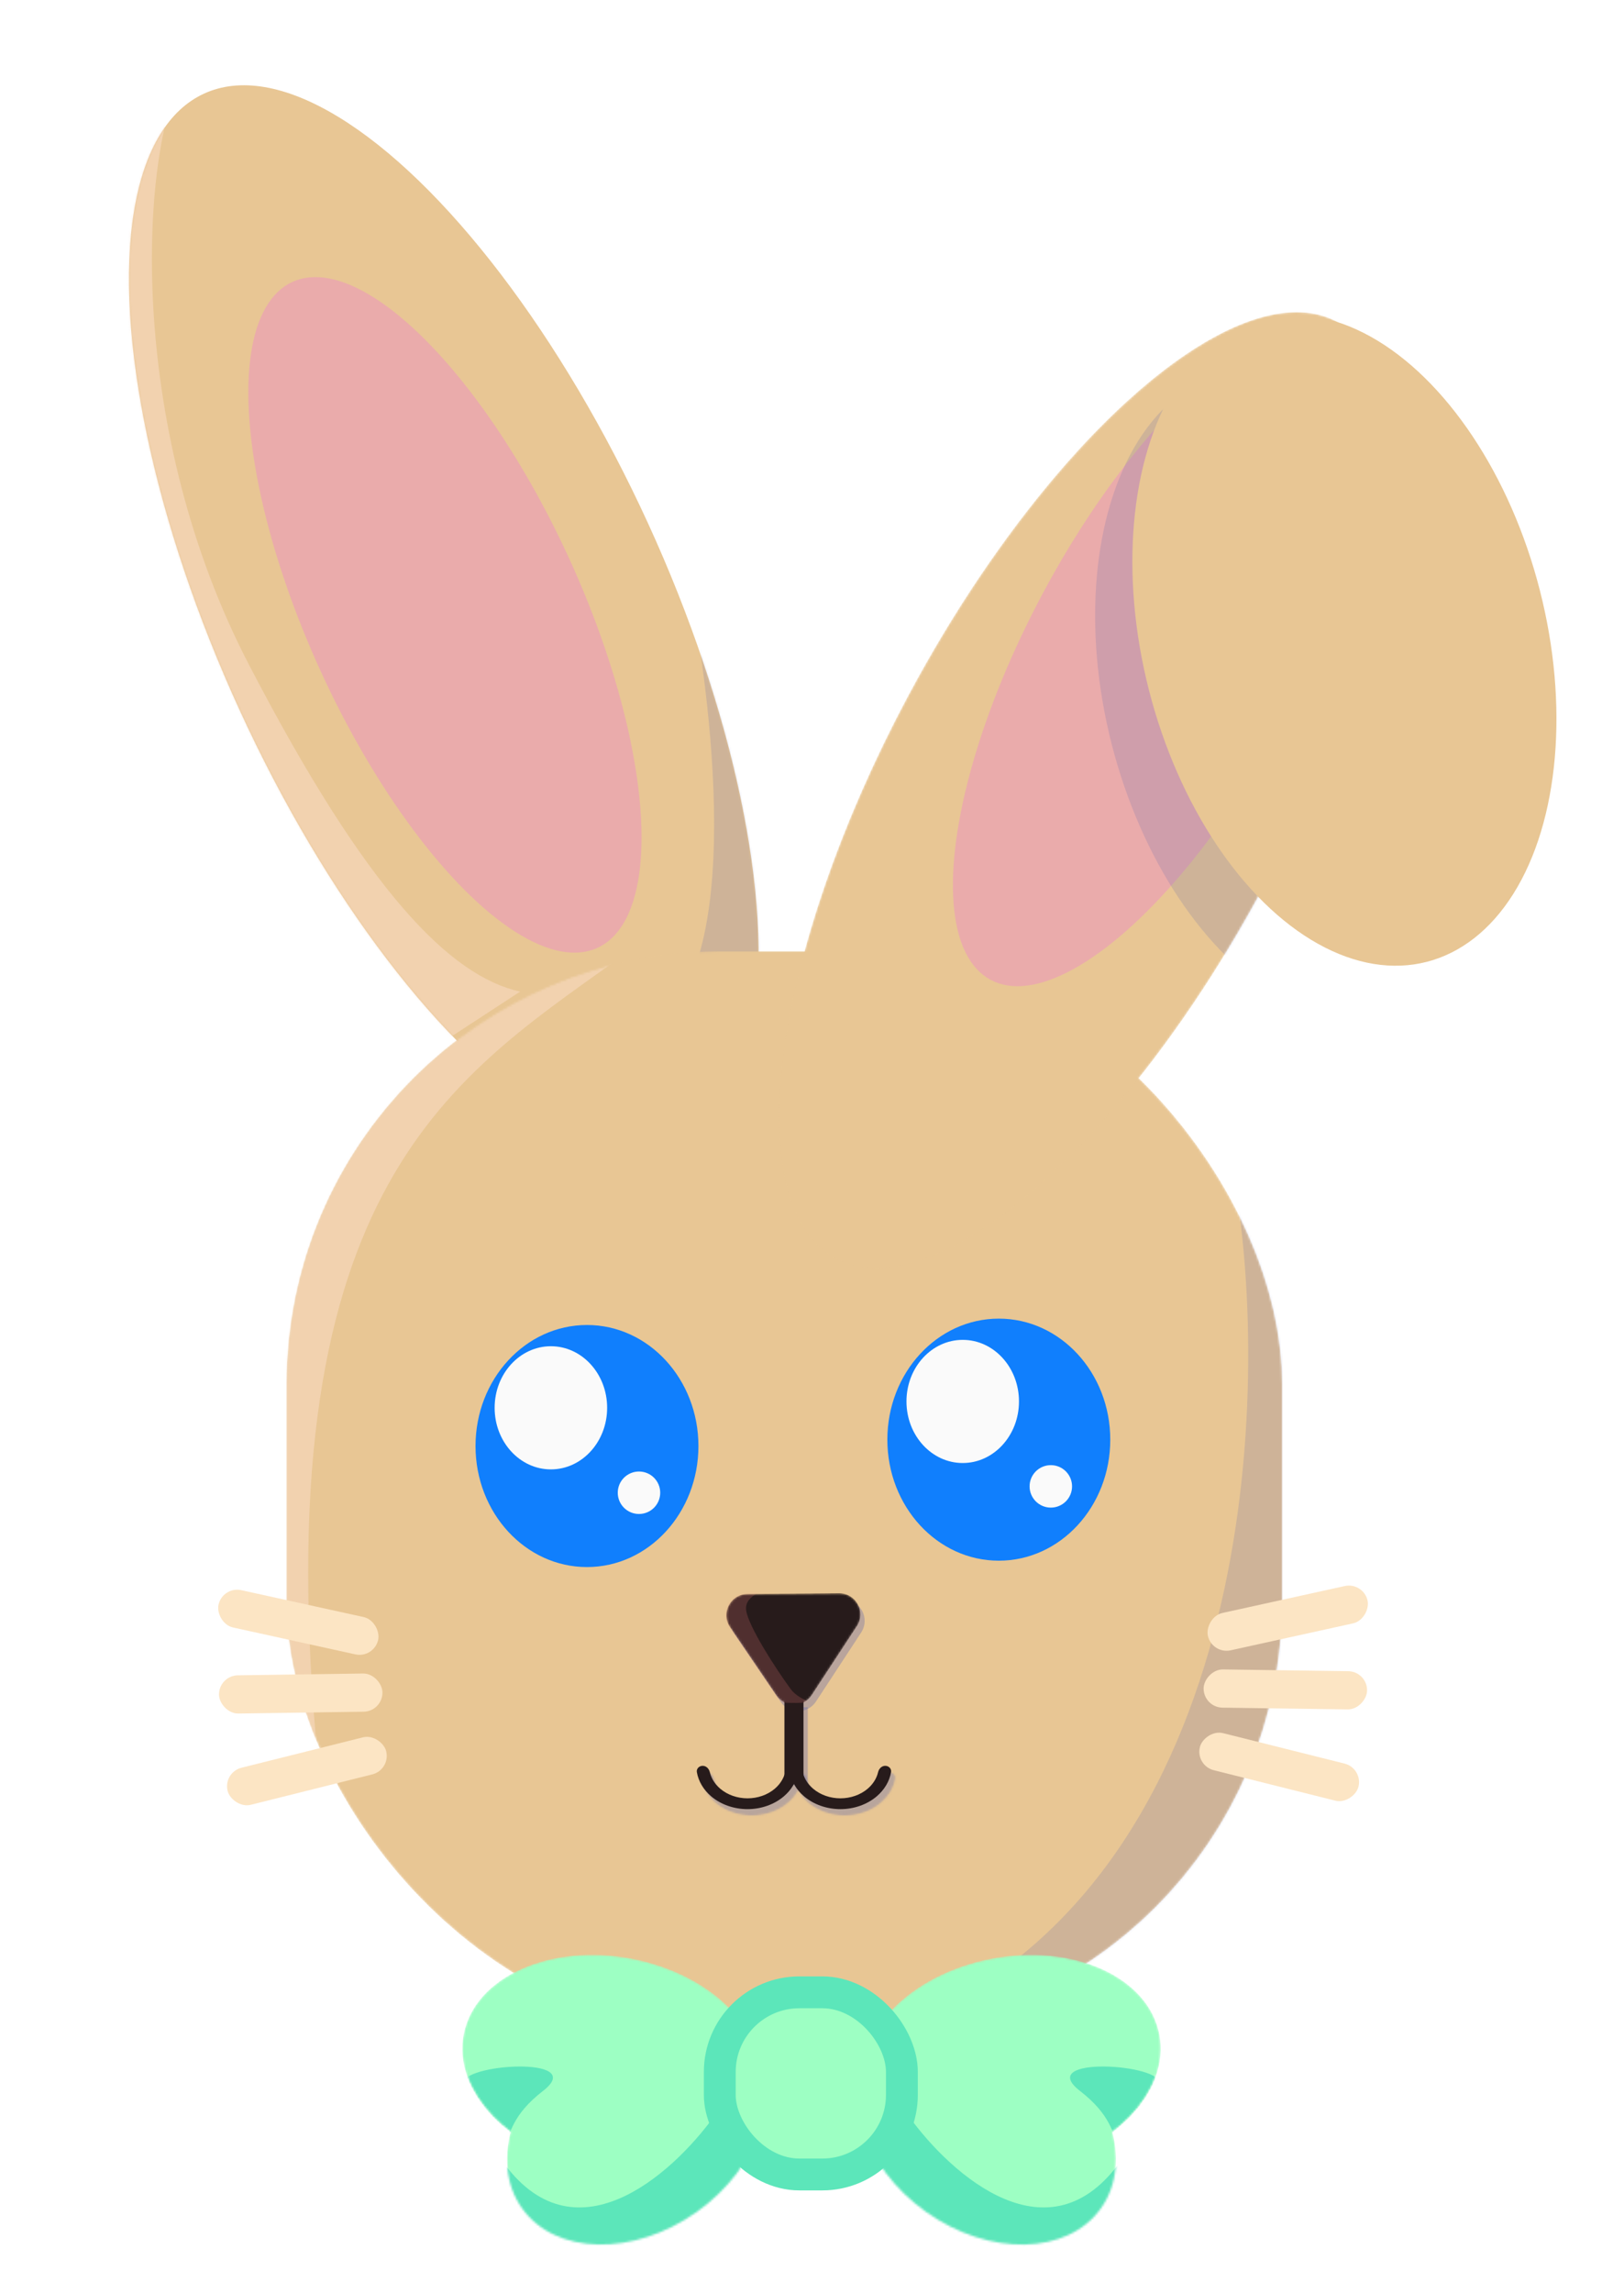 <svg width="765" height="1080" viewBox="0 0 765 1080" fill="none" xmlns="http://www.w3.org/2000/svg">
<ellipse cx="209.052" cy="290.394" rx="105.77" ry="270.964" transform="rotate(-24.624 209.052 290.394)" fill="#E8C694"/>
<mask id="mask0_118_901" style="mask-type:alpha" maskUnits="userSpaceOnUse" x="60" y="40" width="298" height="501">
<ellipse cx="209.052" cy="290.394" rx="105.77" ry="270.964" transform="rotate(-24.624 209.052 290.394)" fill="#D9D9D9"/>
</mask>
<g mask="url(#mask0_118_901)">
<path d="M85.332 36C65.166 78.333 60.693 203.908 117 312.5C173 420.5 212.167 459.667 245 467L184.5 506.5L13.5 115.5L102.5 17L85.332 36Z" fill="#F8DAC1" fill-opacity="0.6"/>
<path d="M318.5 246C332 303 350.9 428.2 318.5 473C286.1 517.8 346.667 461.5 380.5 425L318.5 246Z" fill="#676BAC" fill-opacity="0.2"/>
</g>
<ellipse cx="209.59" cy="289.578" rx="64.261" ry="172.489" transform="rotate(-24.624 209.59 289.578)" fill="#EAABAB"/>
<mask id="mask1_118_901" style="mask-type:alpha" maskUnits="userSpaceOnUse" x="135" y="448" width="469" height="510">
<rect x="135" y="448" width="469" height="510" rx="204" fill="#D9D9D9"/>
</mask>
<g mask="url(#mask1_118_901)">
<rect x="135" y="448" width="469" height="510" rx="204" fill="#E8C694"/>
<path d="M416 957.5C586.8 895.9 598.5 670.5 583 565.5H592L644 641L583 939.5C456.167 971.167 245.2 1019.1 416 957.5Z" fill="#676BAC" fill-opacity="0.2"/>
</g>
<mask id="mask2_118_901" style="mask-type:alpha" maskUnits="userSpaceOnUse" x="135" y="448" width="469" height="510">
<mask id="mask3_118_901" style="mask-type:alpha" maskUnits="userSpaceOnUse" x="135" y="448" width="469" height="510">
<rect x="135" y="448" width="469" height="510" rx="204" fill="#D9D9D9"/>
</mask>
<g mask="url(#mask3_118_901)">
<rect x="135" y="448" width="469" height="510" rx="204" fill="#D9D9D9"/>
<path d="M416 957.5C586.8 895.9 598.5 670.5 583 565.5H592L644 641L583 939.5C456.167 971.167 245.2 1019.1 416 957.5Z" fill="#595EB2" fill-opacity="0.2"/>
</g>
</mask>
<g mask="url(#mask2_118_901)">
<path d="M288.5 453.5C211 509 123.5 563 150 831.5L115 792V548L203.5 474L288.5 453.5Z" fill="#F8DAC1" fill-opacity="0.6"/>
</g>
<g filter="url(#filter0_i_118_901)">
<ellipse cx="470.5" cy="670" rx="52.5" ry="57" fill="#107FFD"/>
</g>
<ellipse cx="453.5" cy="660" rx="26.5" ry="29" fill="#FAFAFA"/>
<circle cx="495" cy="700" r="10" fill="#FAFAFA"/>
<g filter="url(#filter1_i_118_901)">
<ellipse cx="276.5" cy="673" rx="52.5" ry="57" fill="#107FFD"/>
</g>
<ellipse cx="259.5" cy="663" rx="26.5" ry="29" fill="#FAFAFA"/>
<circle cx="301" cy="703" r="10" fill="#FAFAFA"/>
<mask id="mask4_118_901" style="mask-type:alpha" maskUnits="userSpaceOnUse" x="367" y="146" width="290" height="451">
<ellipse cx="95" cy="250.077" rx="95" ry="250.077" transform="matrix(-0.882 -0.472 -0.472 0.882 713.623 196.381)" fill="#D9D9D9"/>
<ellipse cx="548.079" cy="309.395" rx="64.261" ry="172.489" transform="rotate(-151.83 548.079 309.395)" fill="#F7C2C2"/>
</mask>
<g mask="url(#mask4_118_901)">
<ellipse cx="95" cy="250.077" rx="95" ry="250.077" transform="matrix(-0.882 -0.472 -0.472 0.882 713.623 196.381)" fill="#E8C694"/>
<ellipse cx="548.079" cy="309.395" rx="64.261" ry="172.489" transform="rotate(-151.83 548.079 309.395)" fill="#EAABAB"/>
<ellipse cx="95" cy="156.296" rx="95" ry="156.296" transform="matrix(-0.969 0.248 0.248 0.969 669.045 152)" fill="#676BAC" fill-opacity="0.2"/>
</g>
<ellipse cx="95" cy="156.296" rx="95" ry="156.296" transform="matrix(-0.969 0.248 0.248 0.969 686.59 126.522)" fill="#E8C694"/>
<rect x="371.512" y="804" width="8.976" height="36.55" fill="#676BAC" fill-opacity="0.2"/>
<rect x="373.756" y="806.244" width="4.488" height="32.062" stroke="#676BAC" stroke-opacity="0.2" stroke-width="4.488"/>
<mask id="path-27-inside-1_118_901" fill="white">
<path d="M375.235 834.6C376.897 834.6 378.27 835.957 377.983 837.594C377.228 841.897 374.859 845.912 371.179 849.025C366.655 852.851 360.519 855 354.122 855C347.724 855 341.589 852.851 337.065 849.025C333.384 845.912 331.016 841.897 330.261 837.594C329.974 835.957 331.347 834.6 333.009 834.6C334.671 834.6 335.985 835.965 336.365 837.583C337.058 840.532 338.769 843.268 341.321 845.426C344.716 848.297 349.321 849.91 354.122 849.91C358.923 849.91 363.528 848.297 366.923 845.426C369.474 843.268 371.186 840.532 371.878 837.583C372.258 835.965 373.573 834.6 375.235 834.6Z"/>
</mask>
<path d="M375.235 834.6C376.897 834.6 378.27 835.957 377.983 837.594C377.228 841.897 374.859 845.912 371.179 849.025C366.655 852.851 360.519 855 354.122 855C347.724 855 341.589 852.851 337.065 849.025C333.384 845.912 331.016 841.897 330.261 837.594C329.974 835.957 331.347 834.6 333.009 834.6C334.671 834.6 335.985 835.965 336.365 837.583C337.058 840.532 338.769 843.268 341.321 845.426C344.716 848.297 349.321 849.91 354.122 849.91C358.923 849.91 363.528 848.297 366.923 845.426C369.474 843.268 371.186 840.532 371.878 837.583C372.258 835.965 373.573 834.6 375.235 834.6Z" fill="#676BAC" fill-opacity="0.2" stroke="#676BAC" stroke-opacity="0.2" stroke-width="16" mask="url(#path-27-inside-1_118_901)"/>
<mask id="path-28-inside-2_118_901" fill="white">
<path d="M418.991 834.6C420.653 834.6 422.026 835.957 421.739 837.594C420.984 841.897 418.616 845.912 414.935 849.025C410.411 852.851 404.276 855 397.878 855C391.481 855 385.345 852.851 380.821 849.025C377.141 845.912 374.772 841.897 374.017 837.594C373.73 835.957 375.103 834.6 376.765 834.6C378.427 834.6 379.742 835.965 380.122 837.583C380.814 840.532 382.526 843.268 385.077 845.426C388.472 848.297 393.077 849.91 397.878 849.91C402.679 849.91 407.284 848.297 410.679 845.426C413.231 843.268 414.942 840.532 415.635 837.583C416.015 835.965 417.329 834.6 418.991 834.6Z"/>
</mask>
<path d="M418.991 834.6C420.653 834.6 422.026 835.957 421.739 837.594C420.984 841.897 418.616 845.912 414.935 849.025C410.411 852.851 404.276 855 397.878 855C391.481 855 385.345 852.851 380.821 849.025C377.141 845.912 374.772 841.897 374.017 837.594C373.73 835.957 375.103 834.6 376.765 834.6C378.427 834.6 379.742 835.965 380.122 837.583C380.814 840.532 382.526 843.268 385.077 845.426C388.472 848.297 393.077 849.91 397.878 849.91C402.679 849.91 407.284 848.297 410.679 845.426C413.231 843.268 414.942 840.532 415.635 837.583C416.015 835.965 417.329 834.6 418.991 834.6Z" fill="#676BAC" fill-opacity="0.2" stroke="#676BAC" stroke-opacity="0.2" stroke-width="16" mask="url(#path-28-inside-2_118_901)"/>
<path d="M384.374 801.318C380.467 807.287 371.745 807.361 367.736 801.46L345.9 769.315C341.411 762.707 346.099 753.764 354.086 753.696L397.209 753.329C405.197 753.261 410.036 762.123 405.661 768.806L384.374 801.318Z" fill="#676BAC" fill-opacity="0.2"/>
<path d="M381.027 799.128C378.756 802.597 373.774 802.747 371.279 799.534L371.045 799.212L349.209 767.067C346.516 763.103 349.328 757.737 354.12 757.696L397.244 757.329C401.961 757.289 404.848 762.44 402.434 766.426L402.314 766.615L381.027 799.128Z" stroke="#676BAC" stroke-opacity="0.2" stroke-width="8"/>
<rect x="369.512" y="801" width="8.976" height="36.55" fill="#271B1B"/>
<path d="M373.235 831.6C374.897 831.6 376.27 832.957 375.983 834.594C375.228 838.897 372.86 842.912 369.179 846.025C364.655 849.851 358.52 852 352.122 852C345.725 852 339.589 849.851 335.065 846.025C331.385 842.912 329.016 838.897 328.261 834.594C327.974 832.957 329.347 831.6 331.009 831.6C332.671 831.6 333.986 832.965 334.366 834.583C335.058 837.532 336.77 840.268 339.321 842.426C342.716 845.297 347.321 846.91 352.122 846.91C356.923 846.91 361.528 845.297 364.923 842.426C367.475 840.268 369.186 837.532 369.879 834.583C370.259 832.965 371.573 831.6 373.235 831.6Z" fill="#271B1B"/>
<path d="M416.991 831.6C418.653 831.6 420.026 832.957 419.739 834.594C418.984 838.897 416.616 842.912 412.935 846.025C408.411 849.851 402.276 852 395.878 852C389.481 852 383.345 849.851 378.821 846.025C375.141 842.912 372.772 838.897 372.017 834.594C371.73 832.957 373.104 831.6 374.766 831.6C376.428 831.6 377.742 832.965 378.122 834.583C378.814 837.532 380.526 840.268 383.077 842.426C386.472 845.297 391.077 846.91 395.878 846.91C400.679 846.91 405.284 845.297 408.679 842.426C411.231 840.268 412.942 837.532 413.635 834.583C414.015 832.965 415.329 831.6 416.991 831.6Z" fill="#271B1B"/>
<mask id="mask5_118_901" style="mask-type:alpha" maskUnits="userSpaceOnUse" x="342" y="750" width="64" height="53">
<path d="M382.374 798.318C378.467 804.287 369.745 804.361 365.736 798.46L343.9 766.315C339.411 759.707 344.099 750.764 352.086 750.696L395.209 750.329C403.197 750.261 408.036 759.123 403.661 765.806L382.374 798.318Z" fill="#362727"/>
</mask>
<g mask="url(#mask5_118_901)">
<path d="M382.374 798.318C378.467 804.287 369.745 804.361 365.736 798.46L343.9 766.315C339.411 759.707 344.099 750.764 352.086 750.696L395.209 750.329C403.197 750.261 408.036 759.123 403.661 765.806L382.374 798.318Z" fill="#271B1B"/>
<path d="M367.5 747.5C361.667 748 350.3 750.9 351.5 758.5C352.7 766.1 365.167 785.5 372.5 795.5C376.5 800.955 389.2 806 394 798C398.8 790 384.333 795.5 380.5 802H369.5L361.5 800L336 759.5L351 744L367.052 746.432C367.41 746.486 367.5 747.167 367.5 747.5Z" fill="#F97D7D" fill-opacity="0.2"/>
</g>
<rect x="104.863" y="746.948" width="77" height="18" rx="9" transform="rotate(12.392 104.863 746.948)" fill="#FCE5C4"/>
<rect width="77" height="18" rx="9" transform="matrix(-0.977 0.215 0.215 0.977 642.272 745)" fill="#FCE5C4"/>
<rect x="103.034" y="789.11" width="77" height="18" rx="9" transform="rotate(-0.826 103.034 789.11)" fill="#FCE5C4"/>
<rect width="77" height="18" rx="9" transform="matrix(-1 -0.014 -0.014 1 644.101 787.162)" fill="#FCE5C4"/>
<rect x="105.034" y="834.685" width="77" height="18" rx="9" transform="rotate(-14.044 105.034 834.685)" fill="#FCE5C4"/>
<rect width="77" height="18" rx="9" transform="matrix(-0.97 -0.243 -0.243 0.97 642.101 832.738)" fill="#FCE5C4"/>
<mask id="mask6_118_901" style="mask-type:alpha" maskUnits="userSpaceOnUse" x="403" y="920" width="144" height="138">
<ellipse cx="71.059" cy="49.983" rx="71.059" ry="49.983" transform="matrix(-0.982 0.189 0.189 0.982 536.66 909)" fill="#FFF79D"/>
<ellipse cx="66.142" cy="49.114" rx="66.142" ry="49.114" transform="matrix(-0.815 -0.58 -0.58 0.815 547.085 999.972)" fill="#FFF79D"/>
</mask>
<g mask="url(#mask6_118_901)">
<ellipse cx="71.059" cy="49.983" rx="71.059" ry="49.983" transform="matrix(-0.982 0.189 0.189 0.982 536.66 909)" fill="#9DFFC3"/>
<ellipse cx="66.142" cy="49.114" rx="66.142" ry="49.114" transform="matrix(-0.815 -0.58 -0.58 0.815 547.085 999.972)" fill="#9DFFC3"/>
<path d="M426.297 994.064C444.841 1021.08 490.558 1064.37 525.068 1021.48C559.577 978.583 528.427 1042.85 508.539 1080.34L409.364 1037.6L426.297 994.064Z" fill="#5CE6BA"/>
<mask id="mask7_118_901" style="mask-type:alpha" maskUnits="userSpaceOnUse" x="403" y="920" width="144" height="138">
<mask id="mask8_118_901" style="mask-type:alpha" maskUnits="userSpaceOnUse" x="403" y="920" width="144" height="138">
<ellipse cx="71.059" cy="49.983" rx="71.059" ry="49.983" transform="matrix(-0.982 0.189 0.189 0.982 536.66 909)" fill="#FFF79D"/>
<ellipse cx="66.142" cy="49.114" rx="66.142" ry="49.114" transform="matrix(-0.815 -0.58 -0.58 0.815 547.085 999.972)" fill="#FFF79D"/>
</mask>
<g mask="url(#mask8_118_901)">
<ellipse cx="71.059" cy="49.983" rx="71.059" ry="49.983" transform="matrix(-0.982 0.189 0.189 0.982 536.66 909)" fill="#FFF79D"/>
<ellipse cx="66.142" cy="49.114" rx="66.142" ry="49.114" transform="matrix(-0.815 -0.58 -0.58 0.815 547.085 999.972)" fill="#FFF79D"/>
<path d="M426.297 994.064C444.841 1021.08 490.558 1064.37 525.068 1021.48C559.577 978.583 528.427 1042.85 508.539 1080.34L409.364 1037.6L426.297 994.064Z" fill="#F4E975"/>
</g>
</mask>
<g mask="url(#mask7_118_901)">
<path d="M526.68 1010.19C524.069 1005.1 523.455 996.08 508.707 984.682C486.923 967.845 548.992 972 546.031 981.567C540.79 998.499 534.946 1006.33 526.68 1010.19Z" fill="#5CE6BA"/>
</g>
</g>
<mask id="mask9_118_901" style="mask-type:alpha" maskUnits="userSpaceOnUse" x="217" y="920" width="144" height="138">
<ellipse cx="288.214" cy="971.494" rx="71.059" ry="49.983" transform="rotate(10.877 288.214 971.494)" fill="#FFF79D"/>
<ellipse cx="299.804" cy="1001.64" rx="66.142" ry="49.114" transform="rotate(-35.433 299.804 1001.64)" fill="#FFF79D"/>
</mask>
<g mask="url(#mask9_118_901)">
<ellipse cx="288.214" cy="971.494" rx="71.059" ry="49.983" transform="rotate(10.877 288.214 971.494)" fill="#9DFFC3"/>
<ellipse cx="299.804" cy="1001.64" rx="66.142" ry="49.114" transform="rotate(-35.433 299.804 1001.64)" fill="#9DFFC3"/>
<path d="M338.227 994.064C319.682 1021.08 273.965 1064.37 239.456 1021.48C204.947 978.583 236.096 1042.85 255.985 1080.34L355.159 1037.6L338.227 994.064Z" fill="#5CE6BA"/>
<mask id="mask10_118_901" style="mask-type:alpha" maskUnits="userSpaceOnUse" x="217" y="920" width="144" height="138">
<mask id="mask11_118_901" style="mask-type:alpha" maskUnits="userSpaceOnUse" x="217" y="920" width="144" height="138">
<ellipse cx="288.214" cy="971.494" rx="71.059" ry="49.983" transform="rotate(10.877 288.214 971.494)" fill="#FFF79D"/>
<ellipse cx="299.804" cy="1001.64" rx="66.142" ry="49.114" transform="rotate(-35.433 299.804 1001.64)" fill="#FFF79D"/>
</mask>
<g mask="url(#mask11_118_901)">
<ellipse cx="288.214" cy="971.494" rx="71.059" ry="49.983" transform="rotate(10.877 288.214 971.494)" fill="#FFF79D"/>
<ellipse cx="299.804" cy="1001.64" rx="66.142" ry="49.114" transform="rotate(-35.433 299.804 1001.64)" fill="#FFF79D"/>
<path d="M338.227 994.064C319.682 1021.08 273.965 1064.37 239.456 1021.48C204.947 978.583 236.096 1042.85 255.985 1080.34L355.159 1037.6L338.227 994.064Z" fill="#F4E975"/>
</g>
</mask>
<g mask="url(#mask10_118_901)">
<path d="M237.844 1010.19C240.454 1005.1 241.069 996.08 255.817 984.682C277.601 967.845 215.532 972 218.493 981.567C223.733 998.499 229.577 1006.33 237.844 1010.19Z" fill="#5CE6BA"/>
</g>
</g>
<rect x="339.057" y="938.27" width="85.787" height="85.787" rx="37.5" fill="#9DFFC3" stroke="#5CE6BA" stroke-width="15"/>
<defs>
<filter id="filter0_i_118_901" x="418" y="613" width="105" height="122" filterUnits="userSpaceOnUse" color-interpolation-filters="sRGB">
<feFlood flood-opacity="0" result="BackgroundImageFix"/>
<feBlend mode="normal" in="SourceGraphic" in2="BackgroundImageFix" result="shape"/>
<feColorMatrix in="SourceAlpha" type="matrix" values="0 0 0 0 0 0 0 0 0 0 0 0 0 0 0 0 0 0 127 0" result="hardAlpha"/>
<feMorphology radius="10" operator="erode" in="SourceAlpha" result="effect1_innerShadow_118_901"/>
<feOffset dy="8"/>
<feGaussianBlur stdDeviation="45"/>
<feComposite in2="hardAlpha" operator="arithmetic" k2="-1" k3="1"/>
<feColorMatrix type="matrix" values="0 0 0 0 0 0 0 0 0 0 0 0 0 0 0 0 0 0 1 0"/>
<feBlend mode="normal" in2="shape" result="effect1_innerShadow_118_901"/>
</filter>
<filter id="filter1_i_118_901" x="224" y="616" width="105" height="122" filterUnits="userSpaceOnUse" color-interpolation-filters="sRGB">
<feFlood flood-opacity="0" result="BackgroundImageFix"/>
<feBlend mode="normal" in="SourceGraphic" in2="BackgroundImageFix" result="shape"/>
<feColorMatrix in="SourceAlpha" type="matrix" values="0 0 0 0 0 0 0 0 0 0 0 0 0 0 0 0 0 0 127 0" result="hardAlpha"/>
<feMorphology radius="10" operator="erode" in="SourceAlpha" result="effect1_innerShadow_118_901"/>
<feOffset dy="8"/>
<feGaussianBlur stdDeviation="45"/>
<feComposite in2="hardAlpha" operator="arithmetic" k2="-1" k3="1"/>
<feColorMatrix type="matrix" values="0 0 0 0 0 0 0 0 0 0 0 0 0 0 0 0 0 0 1 0"/>
<feBlend mode="normal" in2="shape" result="effect1_innerShadow_118_901"/>
</filter>
</defs>
</svg>
